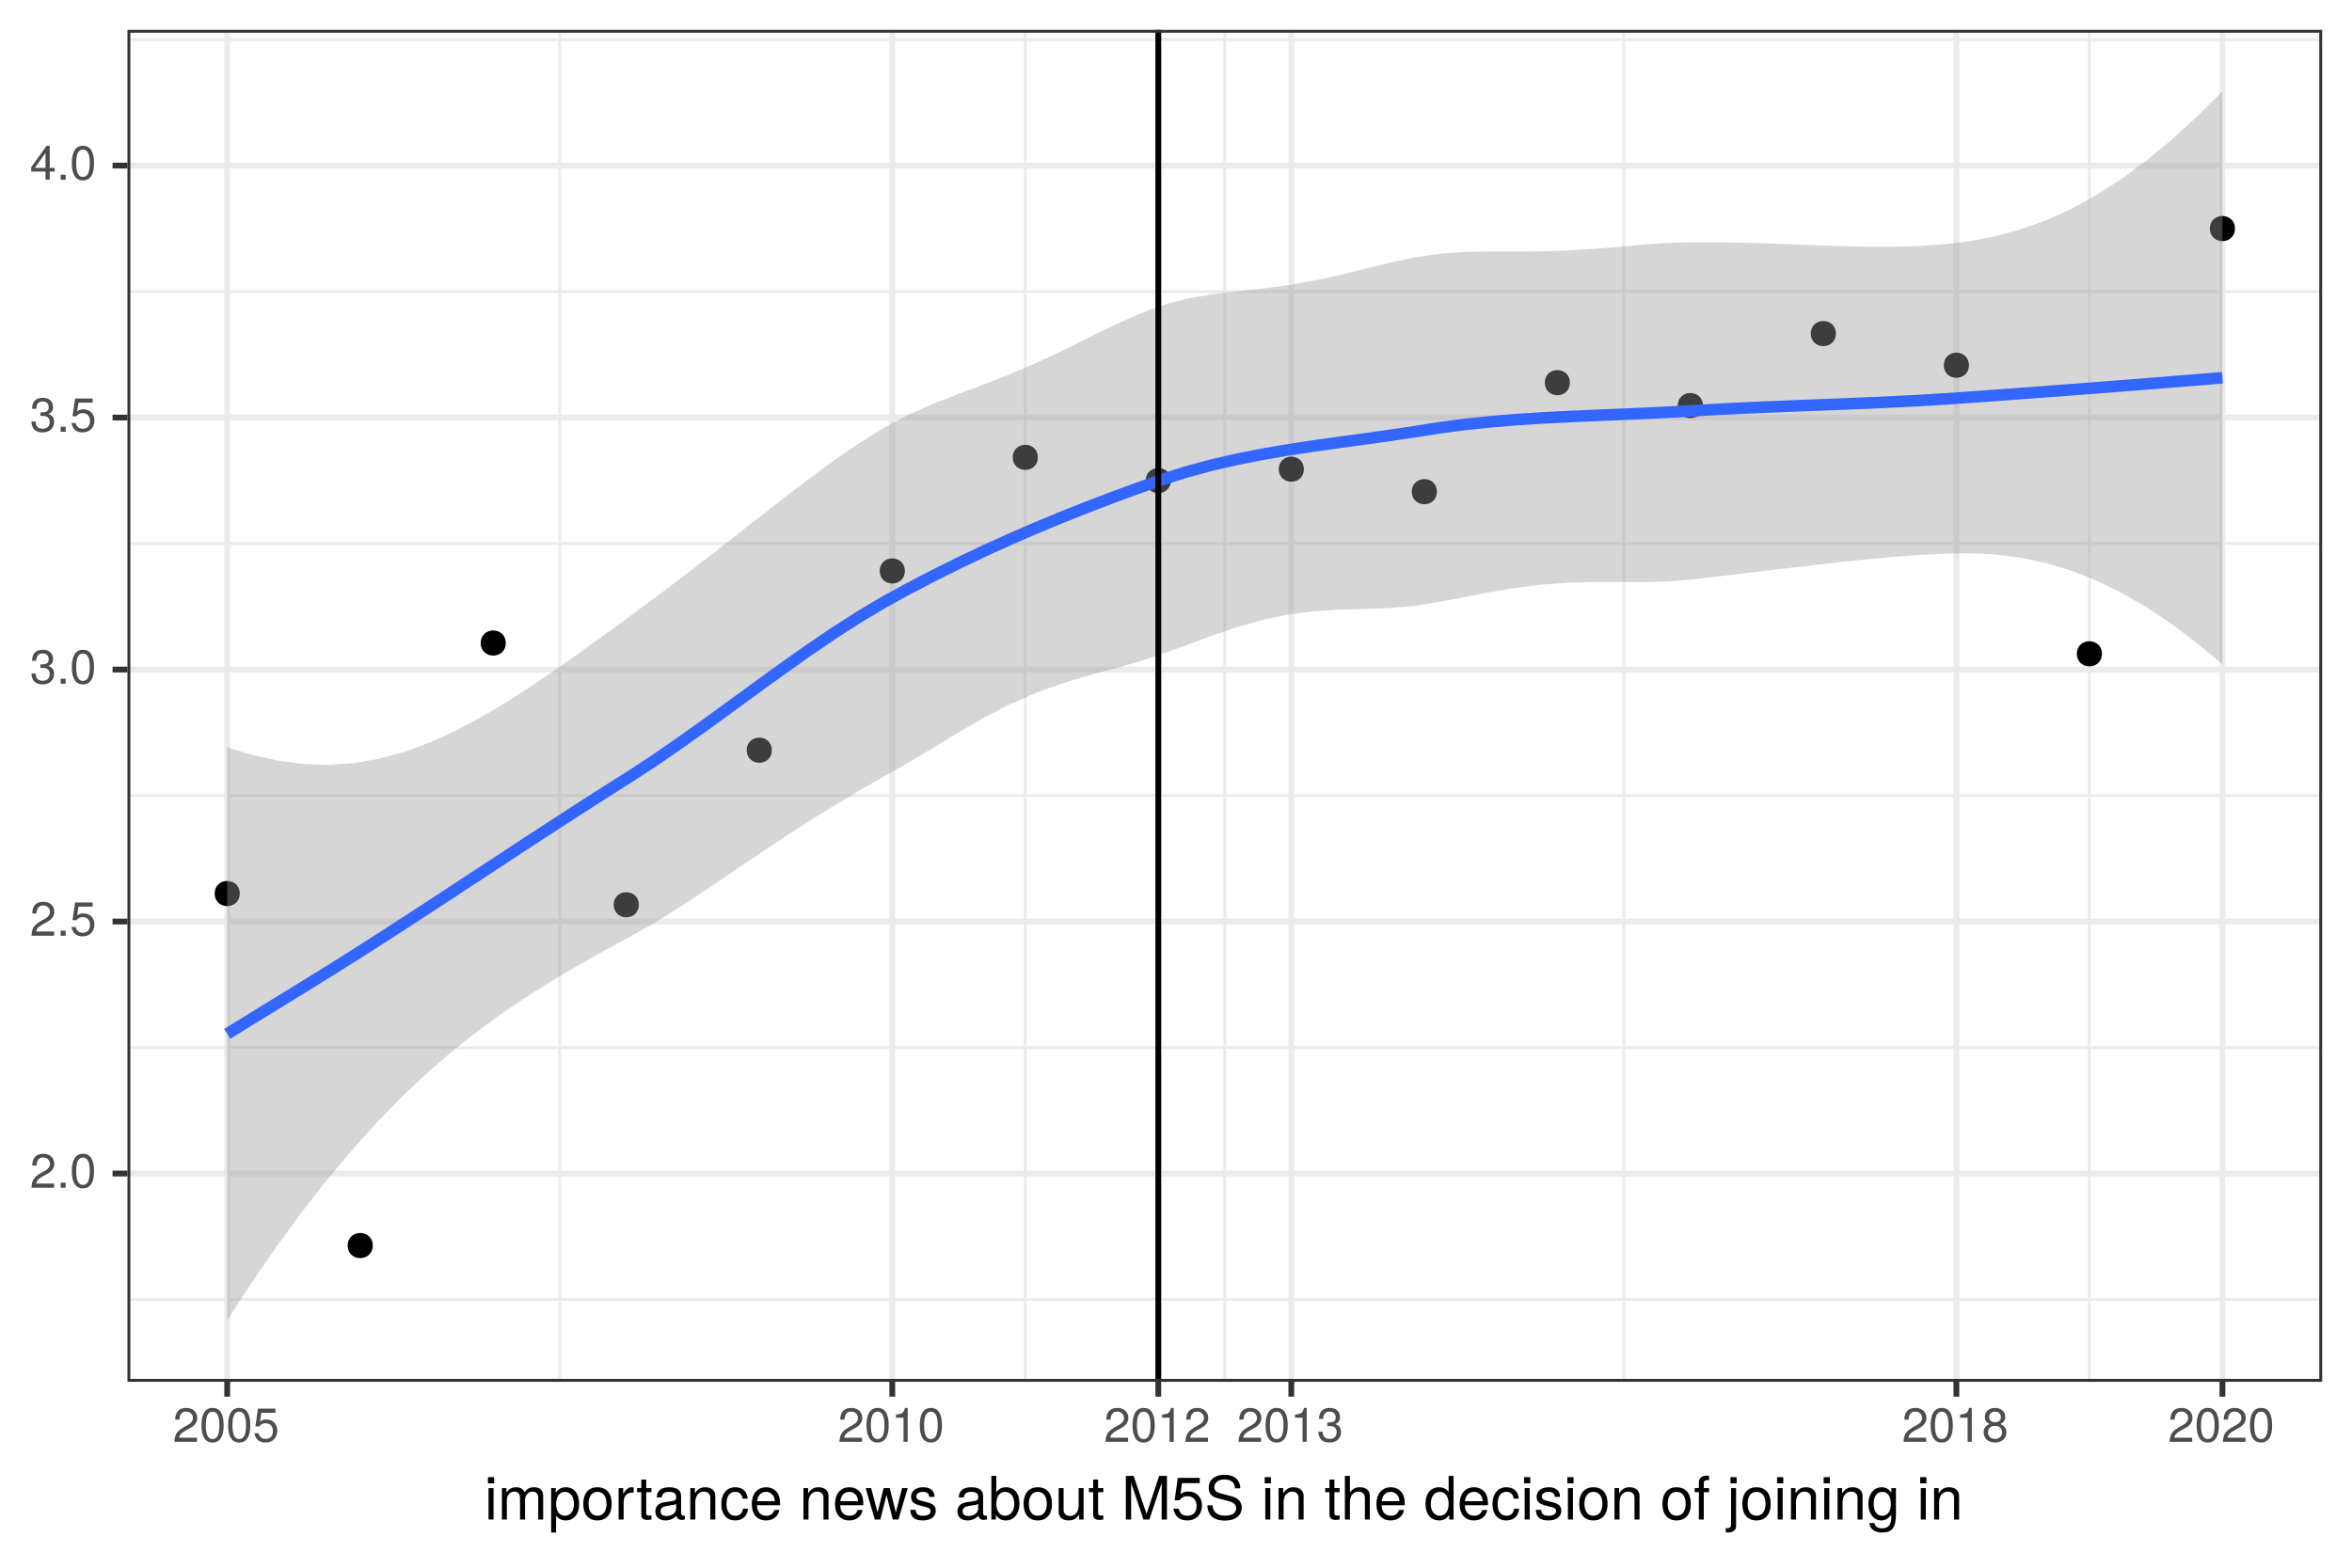<?xml version="1.0" encoding="UTF-8"?>
<svg xmlns="http://www.w3.org/2000/svg" xmlns:xlink="http://www.w3.org/1999/xlink" width="432pt" height="288pt" viewBox="0 0 432 288" version="1.1">
<defs>
<g>
<symbol overflow="visible" id="glyph0-0">
<path style="stroke:none;" d=""/>
</symbol>
<symbol overflow="visible" id="glyph0-1">
<path style="stroke:none;" d="M 4.5 -4.406 C 4.5 -5.469 3.672 -6.234 2.5 -6.234 C 1.219 -6.234 0.484 -5.594 0.438 -4.078 L 1.219 -4.078 C 1.281 -5.125 1.703 -5.562 2.469 -5.562 C 3.172 -5.562 3.703 -5.062 3.703 -4.391 C 3.703 -3.891 3.406 -3.469 2.859 -3.156 L 2.047 -2.703 C 0.75 -1.969 0.375 -1.375 0.297 0 L 4.453 0 L 4.453 -0.766 L 1.172 -0.766 C 1.25 -1.281 1.531 -1.594 2.297 -2.047 L 3.172 -2.531 C 4.047 -2.984 4.5 -3.641 4.5 -4.406 Z M 4.5 -4.406 "/>
</symbol>
<symbol overflow="visible" id="glyph0-2">
<path style="stroke:none;" d="M 1.688 0 L 1.688 -0.922 L 0.766 -0.922 L 0.766 0 Z M 1.688 0 "/>
</symbol>
<symbol overflow="visible" id="glyph0-3">
<path style="stroke:none;" d="M 4.453 -3 C 4.453 -5.156 3.781 -6.234 2.422 -6.234 C 1.078 -6.234 0.375 -5.141 0.375 -3.047 C 0.375 -0.953 1.078 0.125 2.422 0.125 C 3.734 0.125 4.453 -0.953 4.453 -3 Z M 3.672 -3.062 C 3.672 -1.297 3.266 -0.516 2.406 -0.516 C 1.578 -0.516 1.172 -1.344 1.172 -3.047 C 1.172 -4.75 1.578 -5.547 2.422 -5.547 C 3.25 -5.547 3.672 -4.734 3.672 -3.062 Z M 3.672 -3.062 "/>
</symbol>
<symbol overflow="visible" id="glyph0-4">
<path style="stroke:none;" d="M 4.516 -2.062 C 4.516 -3.297 3.688 -4.109 2.5 -4.109 C 2.062 -4.109 1.703 -4 1.344 -3.734 L 1.594 -5.344 L 4.188 -5.344 L 4.188 -6.109 L 0.969 -6.109 L 0.5 -2.844 L 1.219 -2.844 C 1.578 -3.266 1.875 -3.422 2.359 -3.422 C 3.188 -3.422 3.719 -2.891 3.719 -1.969 C 3.719 -1.062 3.203 -0.547 2.359 -0.547 C 1.688 -0.547 1.266 -0.891 1.078 -1.594 L 0.312 -1.594 C 0.562 -0.359 1.266 0.125 2.375 0.125 C 3.641 0.125 4.516 -0.75 4.516 -2.062 Z M 4.516 -2.062 "/>
</symbol>
<symbol overflow="visible" id="glyph0-5">
<path style="stroke:none;" d="M 4.453 -1.812 C 4.453 -2.562 4.141 -3.016 3.391 -3.266 C 3.969 -3.5 4.266 -3.891 4.266 -4.516 C 4.266 -5.594 3.547 -6.234 2.359 -6.234 C 1.109 -6.234 0.438 -5.547 0.406 -4.219 L 1.188 -4.219 C 1.203 -5.141 1.578 -5.562 2.375 -5.562 C 3.062 -5.562 3.469 -5.156 3.469 -4.5 C 3.469 -3.828 3.188 -3.547 1.938 -3.547 L 1.938 -2.906 L 2.359 -2.906 C 3.219 -2.906 3.656 -2.5 3.656 -1.797 C 3.656 -1.016 3.172 -0.547 2.359 -0.547 C 1.516 -0.547 1.109 -0.969 1.062 -1.875 L 0.281 -1.875 C 0.375 -0.5 1.062 0.125 2.344 0.125 C 3.625 0.125 4.453 -0.641 4.453 -1.812 Z M 4.453 -1.812 "/>
</symbol>
<symbol overflow="visible" id="glyph0-6">
<path style="stroke:none;" d="M 4.578 -1.5 L 4.578 -2.188 L 3.656 -2.188 L 3.656 -6.234 L 3.078 -6.234 L 0.25 -2.312 L 0.25 -1.5 L 2.875 -1.5 L 2.875 0 L 3.656 0 L 3.656 -1.5 Z M 2.875 -2.188 L 0.922 -2.188 L 2.875 -4.922 Z M 2.875 -2.188 "/>
</symbol>
<symbol overflow="visible" id="glyph0-7">
<path style="stroke:none;" d="M 3.047 0 L 3.047 -6.234 L 2.547 -6.234 C 2.266 -5.281 2.094 -5.141 0.891 -5 L 0.891 -4.438 L 2.281 -4.438 L 2.281 0 Z M 3.047 0 "/>
</symbol>
<symbol overflow="visible" id="glyph0-8">
<path style="stroke:none;" d="M 4.516 -1.766 C 4.516 -2.453 4.156 -2.938 3.438 -3.281 C 4.078 -3.672 4.297 -3.984 4.297 -4.578 C 4.297 -5.547 3.531 -6.234 2.422 -6.234 C 1.312 -6.234 0.547 -5.547 0.547 -4.578 C 0.547 -4 0.75 -3.672 1.391 -3.281 C 0.672 -2.938 0.328 -2.453 0.328 -1.766 C 0.328 -0.625 1.188 0.125 2.422 0.125 C 3.656 0.125 4.516 -0.625 4.516 -1.766 Z M 3.5 -4.562 C 3.5 -3.969 3.062 -3.594 2.422 -3.594 C 1.766 -3.594 1.344 -3.969 1.344 -4.562 C 1.344 -5.156 1.766 -5.547 2.422 -5.547 C 3.078 -5.547 3.5 -5.156 3.5 -4.562 Z M 3.719 -1.75 C 3.719 -1.016 3.188 -0.547 2.406 -0.547 C 1.641 -0.547 1.125 -1.016 1.125 -1.75 C 1.125 -2.484 1.641 -2.938 2.422 -2.938 C 3.188 -2.938 3.719 -2.484 3.719 -1.75 Z M 3.719 -1.75 "/>
</symbol>
<symbol overflow="visible" id="glyph1-0">
<path style="stroke:none;" d=""/>
</symbol>
<symbol overflow="visible" id="glyph1-1">
<path style="stroke:none;" d="M 1.688 0 L 1.688 -5.766 L 0.766 -5.766 L 0.766 0 Z M 1.797 -6.641 L 1.797 -7.781 L 0.656 -7.781 L 0.656 -6.641 Z M 1.797 -6.641 "/>
</symbol>
<symbol overflow="visible" id="glyph1-2">
<path style="stroke:none;" d="M 8.359 0 L 8.359 -4.328 C 8.359 -5.359 7.781 -5.922 6.703 -5.922 C 5.938 -5.922 5.484 -5.703 4.938 -5.047 C 4.594 -5.672 4.141 -5.922 3.391 -5.922 C 2.625 -5.922 2.109 -5.641 1.609 -4.953 L 1.609 -5.766 L 0.781 -5.766 L 0.781 0 L 1.688 0 L 1.688 -3.625 C 1.688 -4.453 2.297 -5.125 3.047 -5.125 C 3.734 -5.125 4.109 -4.703 4.109 -3.969 L 4.109 0 L 5.031 0 L 5.031 -3.625 C 5.031 -4.453 5.641 -5.125 6.391 -5.125 C 7.062 -5.125 7.453 -4.703 7.453 -3.969 L 7.453 0 Z M 8.359 0 "/>
</symbol>
<symbol overflow="visible" id="glyph1-3">
<path style="stroke:none;" d="M 5.75 -2.828 C 5.75 -4.766 4.812 -5.922 3.281 -5.922 C 2.5 -5.922 1.875 -5.578 1.438 -4.891 L 1.438 -5.766 L 0.609 -5.766 L 0.609 2.391 L 1.516 2.391 L 1.516 -0.688 C 2 -0.094 2.547 0.172 3.281 0.172 C 4.781 0.172 5.75 -0.984 5.75 -2.828 Z M 4.797 -2.844 C 4.797 -1.547 4.125 -0.688 3.125 -0.688 C 2.156 -0.688 1.516 -1.484 1.516 -2.844 C 1.516 -4.188 2.156 -5.078 3.125 -5.078 C 4.141 -5.078 4.797 -4.219 4.797 -2.844 Z M 4.797 -2.844 "/>
</symbol>
<symbol overflow="visible" id="glyph1-4">
<path style="stroke:none;" d="M 5.609 -2.844 C 5.609 -4.828 4.656 -5.922 2.984 -5.922 C 1.375 -5.922 0.391 -4.812 0.391 -2.875 C 0.391 -0.953 1.359 0.172 3 0.172 C 4.625 0.172 5.609 -0.953 5.609 -2.844 Z M 4.656 -2.844 C 4.656 -1.5 4.016 -0.688 3 -0.688 C 1.984 -0.688 1.359 -1.484 1.359 -2.875 C 1.359 -4.266 1.984 -5.078 3 -5.078 C 4.031 -5.078 4.656 -4.281 4.656 -2.844 Z M 4.656 -2.844 "/>
</symbol>
<symbol overflow="visible" id="glyph1-5">
<path style="stroke:none;" d="M 3.531 -4.969 L 3.531 -5.891 C 3.375 -5.922 3.297 -5.922 3.172 -5.922 C 2.578 -5.922 2.141 -5.578 1.609 -4.719 L 1.609 -5.766 L 0.766 -5.766 L 0.766 0 L 1.688 0 L 1.688 -2.984 C 1.688 -4.297 2.109 -4.938 3.531 -4.969 Z M 3.531 -4.969 "/>
</symbol>
<symbol overflow="visible" id="glyph1-6">
<path style="stroke:none;" d="M 2.797 0 L 2.797 -0.766 C 2.672 -0.734 2.531 -0.719 2.359 -0.719 C 1.953 -0.719 1.844 -0.844 1.844 -1.25 L 1.844 -5.016 L 2.797 -5.016 L 2.797 -5.766 L 1.844 -5.766 L 1.844 -7.344 L 0.938 -7.344 L 0.938 -5.766 L 0.156 -5.766 L 0.156 -5.016 L 0.938 -5.016 L 0.938 -0.844 C 0.938 -0.25 1.328 0.078 2.047 0.078 C 2.266 0.078 2.484 0.062 2.797 0 Z M 2.797 0 "/>
</symbol>
<symbol overflow="visible" id="glyph1-7">
<path style="stroke:none;" d="M 5.891 -0.016 L 5.891 -0.719 C 5.781 -0.688 5.734 -0.688 5.688 -0.688 C 5.375 -0.688 5.188 -0.859 5.188 -1.141 L 5.188 -4.359 C 5.188 -5.375 4.438 -5.922 3.031 -5.922 C 1.625 -5.922 0.766 -5.391 0.719 -4.062 L 1.641 -4.062 C 1.719 -4.766 2.141 -5.078 2.984 -5.078 C 3.812 -5.078 4.281 -4.781 4.281 -4.219 L 4.281 -3.984 C 4.281 -3.594 4.047 -3.438 3.328 -3.344 C 2.031 -3.172 1.828 -3.141 1.469 -2.984 C 0.797 -2.719 0.469 -2.203 0.469 -1.5 C 0.469 -0.453 1.188 0.172 2.359 0.172 C 3.094 0.172 3.812 -0.141 4.312 -0.688 C 4.406 -0.234 4.812 0.078 5.266 0.078 C 5.438 0.078 5.594 0.062 5.891 -0.016 Z M 4.281 -1.984 C 4.281 -1.172 3.438 -0.641 2.547 -0.641 C 1.844 -0.641 1.422 -0.891 1.422 -1.516 C 1.422 -2.125 1.828 -2.391 2.812 -2.531 C 3.766 -2.656 3.969 -2.703 4.281 -2.844 Z M 4.281 -1.984 "/>
</symbol>
<symbol overflow="visible" id="glyph1-8">
<path style="stroke:none;" d="M 5.359 0 L 5.359 -4.359 C 5.359 -5.312 4.641 -5.922 3.531 -5.922 C 2.672 -5.922 2.125 -5.594 1.609 -4.797 L 1.609 -5.766 L 0.766 -5.766 L 0.766 0 L 1.688 0 L 1.688 -3.172 C 1.688 -4.359 2.328 -5.125 3.25 -5.125 C 3.984 -5.125 4.438 -4.688 4.438 -4 L 4.438 0 Z M 5.359 0 "/>
</symbol>
<symbol overflow="visible" id="glyph1-9">
<path style="stroke:none;" d="M 5.25 -1.984 L 4.328 -1.984 C 4.172 -1.062 3.703 -0.688 2.922 -0.688 C 1.906 -0.688 1.297 -1.469 1.297 -2.828 C 1.297 -4.266 1.891 -5.078 2.891 -5.078 C 3.656 -5.078 4.141 -4.625 4.25 -3.828 L 5.188 -3.828 C 5.078 -5.234 4.188 -5.922 2.906 -5.922 C 1.359 -5.922 0.344 -4.734 0.344 -2.828 C 0.344 -0.969 1.328 0.172 2.891 0.172 C 4.266 0.172 5.141 -0.656 5.25 -1.984 Z M 5.25 -1.984 "/>
</symbol>
<symbol overflow="visible" id="glyph1-10">
<path style="stroke:none;" d="M 5.641 -2.625 C 5.641 -3.453 5.578 -3.984 5.406 -4.406 C 5.031 -5.359 4.156 -5.922 3.078 -5.922 C 1.469 -5.922 0.438 -4.734 0.438 -2.844 C 0.438 -0.953 1.438 0.172 3.062 0.172 C 4.375 0.172 5.297 -0.578 5.516 -1.75 L 4.594 -1.75 C 4.344 -0.984 3.828 -0.688 3.094 -0.688 C 2.141 -0.688 1.422 -1.297 1.391 -2.625 Z M 4.656 -3.438 C 4.656 -3.438 4.656 -3.391 4.656 -3.359 L 1.422 -3.359 C 1.5 -4.391 2.141 -5.078 3.062 -5.078 C 3.969 -5.078 4.656 -4.328 4.656 -3.438 Z M 4.656 -3.438 "/>
</symbol>
<symbol overflow="visible" id="glyph1-11">
<path style="stroke:none;" d=""/>
</symbol>
<symbol overflow="visible" id="glyph1-12">
<path style="stroke:none;" d="M 7.781 -5.766 L 6.75 -5.766 L 5.609 -1.281 L 4.484 -5.766 L 3.359 -5.766 L 2.25 -1.281 L 1.078 -5.766 L 0.062 -5.766 L 1.734 0 L 2.766 0 L 3.891 -4.516 L 5.047 0 L 6.094 0 Z M 7.781 -5.766 "/>
</symbol>
<symbol overflow="visible" id="glyph1-13">
<path style="stroke:none;" d="M 5.047 -1.609 C 5.047 -2.469 4.562 -2.906 3.422 -3.172 L 2.547 -3.391 C 1.797 -3.562 1.469 -3.812 1.469 -4.219 C 1.469 -4.734 1.953 -5.078 2.688 -5.078 C 3.438 -5.078 3.828 -4.766 3.844 -4.156 L 4.812 -4.156 C 4.812 -5.297 4.062 -5.922 2.734 -5.922 C 1.391 -5.922 0.516 -5.234 0.516 -4.172 C 0.516 -3.266 0.984 -2.844 2.344 -2.516 L 3.203 -2.297 C 3.844 -2.141 4.094 -1.953 4.094 -1.547 C 4.094 -1 3.547 -0.688 2.75 -0.688 C 1.922 -0.688 1.469 -0.875 1.344 -1.766 L 0.375 -1.766 C 0.422 -0.422 1.172 0.172 2.672 0.172 C 4.125 0.172 5.047 -0.5 5.047 -1.609 Z M 5.047 -1.609 "/>
</symbol>
<symbol overflow="visible" id="glyph1-14">
<path style="stroke:none;" d="M 5.75 -2.953 C 5.75 -4.812 4.812 -5.922 3.281 -5.922 C 2.5 -5.922 1.938 -5.625 1.5 -4.984 L 1.5 -8.016 L 0.594 -8.016 L 0.594 0 L 1.422 0 L 1.422 -0.828 C 1.859 -0.156 2.438 0.172 3.25 0.172 C 4.766 0.172 5.75 -1.078 5.75 -2.953 Z M 4.797 -2.891 C 4.797 -1.578 4.109 -0.688 3.109 -0.688 C 2.141 -0.688 1.5 -1.578 1.5 -2.875 C 1.5 -4.234 2.141 -5.109 3.109 -5.078 C 4.141 -5.078 4.797 -4.188 4.797 -2.891 Z M 4.797 -2.891 "/>
</symbol>
<symbol overflow="visible" id="glyph1-15">
<path style="stroke:none;" d="M 5.297 0 L 5.297 -5.766 L 4.391 -5.766 L 4.391 -2.578 C 4.391 -1.406 3.766 -0.641 2.812 -0.641 C 2.094 -0.641 1.625 -1.078 1.625 -1.766 L 1.625 -5.766 L 0.719 -5.766 L 0.719 -1.406 C 0.719 -0.453 1.438 0.172 2.547 0.172 C 3.406 0.172 3.938 -0.125 4.484 -0.891 L 4.484 0 Z M 5.297 0 "/>
</symbol>
<symbol overflow="visible" id="glyph1-16">
<path style="stroke:none;" d="M 8.375 0 L 8.375 -8.016 L 6.953 -8.016 L 4.625 -1.031 L 2.25 -8.016 L 0.828 -8.016 L 0.828 0 L 1.797 0 L 1.797 -6.719 L 4.062 0 L 5.141 0 L 7.406 -6.719 L 7.406 0 Z M 8.375 0 "/>
</symbol>
<symbol overflow="visible" id="glyph1-17">
<path style="stroke:none;" d="M 5.641 -2.578 C 5.641 -4.125 4.625 -5.141 3.125 -5.141 C 2.578 -5.141 2.141 -5 1.688 -4.656 L 1.984 -6.672 L 5.234 -6.672 L 5.234 -7.641 L 1.203 -7.641 L 0.625 -3.547 L 1.516 -3.547 C 1.969 -4.094 2.344 -4.281 2.953 -4.281 C 4 -4.281 4.656 -3.609 4.656 -2.453 C 4.656 -1.328 4 -0.688 2.953 -0.688 C 2.094 -0.688 1.578 -1.125 1.359 -2 L 0.391 -2 C 0.703 -0.453 1.578 0.172 2.969 0.172 C 4.547 0.172 5.641 -0.938 5.641 -2.578 Z M 5.641 -2.578 "/>
</symbol>
<symbol overflow="visible" id="glyph1-18">
<path style="stroke:none;" d="M 6.828 -2.203 C 6.828 -3.188 6.219 -3.922 5.125 -4.219 L 3.109 -4.75 C 2.141 -5 1.797 -5.328 1.797 -5.938 C 1.797 -6.75 2.516 -7.359 3.594 -7.359 C 4.859 -7.359 5.594 -6.781 5.594 -5.734 L 6.562 -5.734 C 6.562 -7.297 5.469 -8.219 3.625 -8.219 C 1.859 -8.219 0.766 -7.25 0.766 -5.797 C 0.766 -4.812 1.281 -4.203 2.344 -3.922 L 4.328 -3.406 C 5.344 -3.141 5.812 -2.734 5.812 -2.094 C 5.812 -1.219 5.141 -0.703 3.766 -0.703 C 2.25 -0.703 1.5 -1.469 1.5 -2.609 L 0.531 -2.609 C 0.531 -0.719 1.797 0.203 3.703 0.203 C 5.734 0.203 6.828 -0.766 6.828 -2.203 Z M 6.828 -2.203 "/>
</symbol>
<symbol overflow="visible" id="glyph1-19">
<path style="stroke:none;" d="M 5.344 0 L 5.344 -4.359 C 5.344 -5.328 4.656 -5.922 3.531 -5.922 C 2.719 -5.922 2.219 -5.672 1.688 -4.969 L 1.688 -8.016 L 0.766 -8.016 L 0.766 0 L 1.688 0 L 1.688 -3.172 C 1.688 -4.359 2.297 -5.125 3.25 -5.125 C 3.891 -5.125 4.438 -4.75 4.438 -4 L 4.438 0 Z M 5.344 0 "/>
</symbol>
<symbol overflow="visible" id="glyph1-20">
<path style="stroke:none;" d="M 5.438 0 L 5.438 -8.016 L 4.531 -8.016 L 4.531 -5.031 C 4.141 -5.625 3.531 -5.922 2.766 -5.922 C 1.266 -5.922 0.281 -4.781 0.281 -2.938 C 0.281 -0.984 1.25 0.172 2.797 0.172 C 3.594 0.172 4.141 -0.125 4.625 -0.844 L 4.625 0 Z M 4.531 -2.859 C 4.531 -1.531 3.891 -0.688 2.922 -0.688 C 1.906 -0.688 1.25 -1.547 1.25 -2.875 C 1.25 -4.219 1.906 -5.078 2.922 -5.078 C 3.906 -5.078 4.531 -4.188 4.531 -2.859 Z M 4.531 -2.859 "/>
</symbol>
<symbol overflow="visible" id="glyph1-21">
<path style="stroke:none;" d="M 2.844 -5.016 L 2.844 -5.766 L 1.875 -5.766 L 1.875 -6.672 C 1.875 -7.047 2.094 -7.25 2.516 -7.25 C 2.594 -7.25 2.625 -7.25 2.844 -7.234 L 2.844 -8 C 2.625 -8.047 2.516 -8.047 2.328 -8.047 C 1.469 -8.047 0.969 -7.562 0.969 -6.75 L 0.969 -5.766 L 0.203 -5.766 L 0.203 -5.016 L 0.969 -5.016 L 0.969 0 L 1.875 0 L 1.875 -5.016 Z M 2.844 -5.016 "/>
</symbol>
<symbol overflow="visible" id="glyph1-22">
<path style="stroke:none;" d="M 1.688 1.203 L 1.688 -5.766 L 0.766 -5.766 L 0.766 0.844 C 0.766 1.391 0.578 1.625 0.016 1.594 L -0.203 1.578 L -0.203 2.359 C -0.094 2.391 -0.031 2.391 0.109 2.391 C 1.141 2.391 1.688 1.984 1.688 1.203 Z M 1.797 -6.641 L 1.797 -7.781 L 0.656 -7.781 L 0.656 -6.641 Z M 1.797 -6.641 "/>
</symbol>
<symbol overflow="visible" id="glyph1-23">
<path style="stroke:none;" d="M 5.375 -0.953 L 5.375 -5.766 L 4.531 -5.766 L 4.531 -4.922 C 4.062 -5.609 3.516 -5.922 2.766 -5.922 C 1.312 -5.922 0.312 -4.703 0.312 -2.828 C 0.312 -1.016 1.344 0.172 2.688 0.172 C 3.422 0.172 3.922 -0.141 4.531 -0.875 L 4.531 -0.484 C 4.531 1.047 3.906 1.625 2.844 1.625 C 2.109 1.625 1.547 1.359 1.438 0.656 L 0.5 0.656 C 0.609 1.75 1.453 2.391 2.812 2.391 C 4.609 2.391 5.375 1.594 5.375 -0.953 Z M 4.438 -2.844 C 4.438 -1.469 3.844 -0.688 2.875 -0.688 C 1.875 -0.688 1.281 -1.484 1.281 -2.875 C 1.281 -4.266 1.891 -5.078 2.875 -5.078 C 3.859 -5.078 4.438 -4.25 4.438 -2.844 Z M 4.438 -2.844 "/>
</symbol>
</g>
<clipPath id="clip1">
  <path d="M 23.41 5.48 L 426.52 5.48 L 426.52 253.852 L 23.41 253.852 Z M 23.41 5.48 "/>
</clipPath>
<clipPath id="clip2">
  <path d="M 23.41 238 L 426.52 238 L 426.52 240 L 23.41 240 Z M 23.41 238 "/>
</clipPath>
<clipPath id="clip3">
  <path d="M 23.41 192 L 426.52 192 L 426.52 193 L 23.41 193 Z M 23.41 192 "/>
</clipPath>
<clipPath id="clip4">
  <path d="M 23.41 145 L 426.52 145 L 426.52 147 L 23.41 147 Z M 23.41 145 "/>
</clipPath>
<clipPath id="clip5">
  <path d="M 23.41 99 L 426.52 99 L 426.52 101 L 23.41 101 Z M 23.41 99 "/>
</clipPath>
<clipPath id="clip6">
  <path d="M 23.41 53 L 426.52 53 L 426.52 54 L 23.41 54 Z M 23.41 53 "/>
</clipPath>
<clipPath id="clip7">
  <path d="M 23.41 7 L 426.52 7 L 426.52 8 L 23.41 8 Z M 23.41 7 "/>
</clipPath>
<clipPath id="clip8">
  <path d="M 102 5.48 L 104 5.48 L 104 253.852 L 102 253.852 Z M 102 5.48 "/>
</clipPath>
<clipPath id="clip9">
  <path d="M 188 5.48 L 189 5.48 L 189 253.852 L 188 253.852 Z M 188 5.48 "/>
</clipPath>
<clipPath id="clip10">
  <path d="M 224 5.48 L 226 5.48 L 226 253.852 L 224 253.852 Z M 224 5.48 "/>
</clipPath>
<clipPath id="clip11">
  <path d="M 297 5.48 L 299 5.48 L 299 253.852 L 297 253.852 Z M 297 5.48 "/>
</clipPath>
<clipPath id="clip12">
  <path d="M 383 5.48 L 385 5.48 L 385 253.852 L 383 253.852 Z M 383 5.48 "/>
</clipPath>
<clipPath id="clip13">
  <path d="M 23.41 215 L 426.52 215 L 426.52 217 L 23.41 217 Z M 23.41 215 "/>
</clipPath>
<clipPath id="clip14">
  <path d="M 23.41 168 L 426.52 168 L 426.52 170 L 23.41 170 Z M 23.41 168 "/>
</clipPath>
<clipPath id="clip15">
  <path d="M 23.41 122 L 426.52 122 L 426.52 124 L 23.41 124 Z M 23.41 122 "/>
</clipPath>
<clipPath id="clip16">
  <path d="M 23.41 76 L 426.52 76 L 426.52 78 L 23.41 78 Z M 23.41 76 "/>
</clipPath>
<clipPath id="clip17">
  <path d="M 23.41 29 L 426.52 29 L 426.52 31 L 23.41 31 Z M 23.41 29 "/>
</clipPath>
<clipPath id="clip18">
  <path d="M 41 5.48 L 43 5.48 L 43 253.852 L 41 253.852 Z M 41 5.48 "/>
</clipPath>
<clipPath id="clip19">
  <path d="M 163 5.48 L 165 5.48 L 165 253.852 L 163 253.852 Z M 163 5.48 "/>
</clipPath>
<clipPath id="clip20">
  <path d="M 212 5.48 L 214 5.48 L 214 253.852 L 212 253.852 Z M 212 5.48 "/>
</clipPath>
<clipPath id="clip21">
  <path d="M 236 5.48 L 238 5.48 L 238 253.852 L 236 253.852 Z M 236 5.48 "/>
</clipPath>
<clipPath id="clip22">
  <path d="M 358 5.48 L 360 5.48 L 360 253.852 L 358 253.852 Z M 358 5.48 "/>
</clipPath>
<clipPath id="clip23">
  <path d="M 407 5.48 L 409 5.48 L 409 253.852 L 407 253.852 Z M 407 5.48 "/>
</clipPath>
<clipPath id="clip24">
  <path d="M 212 5.48 L 214 5.48 L 214 253.852 L 212 253.852 Z M 212 5.48 "/>
</clipPath>
<clipPath id="clip25">
  <path d="M 23.41 5.48 L 426.52 5.48 L 426.52 253.852 L 23.41 253.852 Z M 23.41 5.48 "/>
</clipPath>
</defs>
<g id="surface6">
<rect x="0" y="0" width="432" height="288" style="fill:rgb(100%,100%,100%);fill-opacity:1;stroke:none;"/>
<rect x="0" y="0" width="432" height="288" style="fill:rgb(100%,100%,100%);fill-opacity:1;stroke:none;"/>
<path style="fill:none;stroke-width:1.067;stroke-linecap:round;stroke-linejoin:round;stroke:rgb(100%,100%,100%);stroke-opacity:1;stroke-miterlimit:10;" d="M 0 288 L 432 288 L 432 0 L 0 0 Z M 0 288 "/>
<g clip-path="url(#clip1)" clip-rule="nonzero">
<path style=" stroke:none;fill-rule:nonzero;fill:rgb(100%,100%,100%);fill-opacity:1;" d="M 23.41 253.848 L 426.52 253.848 L 426.52 5.477 L 23.41 5.477 Z M 23.41 253.848 "/>
</g>
<g clip-path="url(#clip2)" clip-rule="nonzero">
<path style="fill:none;stroke-width:0.533;stroke-linecap:butt;stroke-linejoin:round;stroke:rgb(92.157%,92.157%,92.157%);stroke-opacity:1;stroke-miterlimit:10;" d="M 23.41 238.738 L 426.52 238.738 "/>
</g>
<g clip-path="url(#clip3)" clip-rule="nonzero">
<path style="fill:none;stroke-width:0.533;stroke-linecap:butt;stroke-linejoin:round;stroke:rgb(92.157%,92.157%,92.157%);stroke-opacity:1;stroke-miterlimit:10;" d="M 23.41 192.445 L 426.52 192.445 "/>
</g>
<g clip-path="url(#clip4)" clip-rule="nonzero">
<path style="fill:none;stroke-width:0.533;stroke-linecap:butt;stroke-linejoin:round;stroke:rgb(92.157%,92.157%,92.157%);stroke-opacity:1;stroke-miterlimit:10;" d="M 23.41 146.152 L 426.52 146.152 "/>
</g>
<g clip-path="url(#clip5)" clip-rule="nonzero">
<path style="fill:none;stroke-width:0.533;stroke-linecap:butt;stroke-linejoin:round;stroke:rgb(92.157%,92.157%,92.157%);stroke-opacity:1;stroke-miterlimit:10;" d="M 23.41 99.855 L 426.52 99.855 "/>
</g>
<g clip-path="url(#clip6)" clip-rule="nonzero">
<path style="fill:none;stroke-width:0.533;stroke-linecap:butt;stroke-linejoin:round;stroke:rgb(92.157%,92.157%,92.157%);stroke-opacity:1;stroke-miterlimit:10;" d="M 23.41 53.562 L 426.52 53.562 "/>
</g>
<g clip-path="url(#clip7)" clip-rule="nonzero">
<path style="fill:none;stroke-width:0.533;stroke-linecap:butt;stroke-linejoin:round;stroke:rgb(92.157%,92.157%,92.157%);stroke-opacity:1;stroke-miterlimit:10;" d="M 23.41 7.27 L 426.52 7.27 "/>
</g>
<g clip-path="url(#clip8)" clip-rule="nonzero">
<path style="fill:none;stroke-width:0.533;stroke-linecap:butt;stroke-linejoin:round;stroke:rgb(92.157%,92.157%,92.157%);stroke-opacity:1;stroke-miterlimit:10;" d="M 102.812 253.848 L 102.812 5.48 "/>
</g>
<g clip-path="url(#clip9)" clip-rule="nonzero">
<path style="fill:none;stroke-width:0.533;stroke-linecap:butt;stroke-linejoin:round;stroke:rgb(92.157%,92.157%,92.157%);stroke-opacity:1;stroke-miterlimit:10;" d="M 188.32 253.848 L 188.32 5.48 "/>
</g>
<g clip-path="url(#clip10)" clip-rule="nonzero">
<path style="fill:none;stroke-width:0.533;stroke-linecap:butt;stroke-linejoin:round;stroke:rgb(92.157%,92.157%,92.157%);stroke-opacity:1;stroke-miterlimit:10;" d="M 224.965 253.848 L 224.965 5.48 "/>
</g>
<g clip-path="url(#clip11)" clip-rule="nonzero">
<path style="fill:none;stroke-width:0.533;stroke-linecap:butt;stroke-linejoin:round;stroke:rgb(92.157%,92.157%,92.157%);stroke-opacity:1;stroke-miterlimit:10;" d="M 298.258 253.848 L 298.258 5.48 "/>
</g>
<g clip-path="url(#clip12)" clip-rule="nonzero">
<path style="fill:none;stroke-width:0.533;stroke-linecap:butt;stroke-linejoin:round;stroke:rgb(92.157%,92.157%,92.157%);stroke-opacity:1;stroke-miterlimit:10;" d="M 383.766 253.848 L 383.766 5.48 "/>
</g>
<g clip-path="url(#clip13)" clip-rule="nonzero">
<path style="fill:none;stroke-width:1.067;stroke-linecap:butt;stroke-linejoin:round;stroke:rgb(92.157%,92.157%,92.157%);stroke-opacity:1;stroke-miterlimit:10;" d="M 23.41 215.594 L 426.52 215.594 "/>
</g>
<g clip-path="url(#clip14)" clip-rule="nonzero">
<path style="fill:none;stroke-width:1.067;stroke-linecap:butt;stroke-linejoin:round;stroke:rgb(92.157%,92.157%,92.157%);stroke-opacity:1;stroke-miterlimit:10;" d="M 23.41 169.297 L 426.52 169.297 "/>
</g>
<g clip-path="url(#clip15)" clip-rule="nonzero">
<path style="fill:none;stroke-width:1.067;stroke-linecap:butt;stroke-linejoin:round;stroke:rgb(92.157%,92.157%,92.157%);stroke-opacity:1;stroke-miterlimit:10;" d="M 23.41 123.004 L 426.52 123.004 "/>
</g>
<g clip-path="url(#clip16)" clip-rule="nonzero">
<path style="fill:none;stroke-width:1.067;stroke-linecap:butt;stroke-linejoin:round;stroke:rgb(92.157%,92.157%,92.157%);stroke-opacity:1;stroke-miterlimit:10;" d="M 23.41 76.711 L 426.52 76.711 "/>
</g>
<g clip-path="url(#clip17)" clip-rule="nonzero">
<path style="fill:none;stroke-width:1.067;stroke-linecap:butt;stroke-linejoin:round;stroke:rgb(92.157%,92.157%,92.157%);stroke-opacity:1;stroke-miterlimit:10;" d="M 23.41 30.418 L 426.52 30.418 "/>
</g>
<g clip-path="url(#clip18)" clip-rule="nonzero">
<path style="fill:none;stroke-width:1.067;stroke-linecap:butt;stroke-linejoin:round;stroke:rgb(92.157%,92.157%,92.157%);stroke-opacity:1;stroke-miterlimit:10;" d="M 41.734 253.848 L 41.734 5.48 "/>
</g>
<g clip-path="url(#clip19)" clip-rule="nonzero">
<path style="fill:none;stroke-width:1.067;stroke-linecap:butt;stroke-linejoin:round;stroke:rgb(92.157%,92.157%,92.157%);stroke-opacity:1;stroke-miterlimit:10;" d="M 163.887 253.848 L 163.887 5.48 "/>
</g>
<g clip-path="url(#clip20)" clip-rule="nonzero">
<path style="fill:none;stroke-width:1.067;stroke-linecap:butt;stroke-linejoin:round;stroke:rgb(92.157%,92.157%,92.157%);stroke-opacity:1;stroke-miterlimit:10;" d="M 212.75 253.848 L 212.75 5.48 "/>
</g>
<g clip-path="url(#clip21)" clip-rule="nonzero">
<path style="fill:none;stroke-width:1.067;stroke-linecap:butt;stroke-linejoin:round;stroke:rgb(92.157%,92.157%,92.157%);stroke-opacity:1;stroke-miterlimit:10;" d="M 237.18 253.848 L 237.18 5.48 "/>
</g>
<g clip-path="url(#clip22)" clip-rule="nonzero">
<path style="fill:none;stroke-width:1.067;stroke-linecap:butt;stroke-linejoin:round;stroke:rgb(92.157%,92.157%,92.157%);stroke-opacity:1;stroke-miterlimit:10;" d="M 359.336 253.848 L 359.336 5.48 "/>
</g>
<g clip-path="url(#clip23)" clip-rule="nonzero">
<path style="fill:none;stroke-width:1.067;stroke-linecap:butt;stroke-linejoin:round;stroke:rgb(92.157%,92.157%,92.157%);stroke-opacity:1;stroke-miterlimit:10;" d="M 408.199 253.848 L 408.199 5.48 "/>
</g>
<path style="fill-rule:nonzero;fill:rgb(0%,0%,0%);fill-opacity:1;stroke-width:0.709;stroke-linecap:round;stroke-linejoin:round;stroke:rgb(0%,0%,0%);stroke-opacity:1;stroke-miterlimit:10;" d="M 43.688 164.152 C 43.688 166.762 39.781 166.762 39.781 164.152 C 39.781 161.547 43.688 161.547 43.688 164.152 "/>
<path style="fill-rule:nonzero;fill:rgb(0%,0%,0%);fill-opacity:1;stroke-width:0.709;stroke-linecap:round;stroke-linejoin:round;stroke:rgb(0%,0%,0%);stroke-opacity:1;stroke-miterlimit:10;" d="M 68.121 228.82 C 68.121 231.426 64.211 231.426 64.211 228.82 C 64.211 226.211 68.121 226.211 68.121 228.82 "/>
<path style="fill-rule:nonzero;fill:rgb(0%,0%,0%);fill-opacity:1;stroke-width:0.709;stroke-linecap:round;stroke-linejoin:round;stroke:rgb(0%,0%,0%);stroke-opacity:1;stroke-miterlimit:10;" d="M 92.551 118.133 C 92.551 120.738 88.641 120.738 88.641 118.133 C 88.641 115.523 92.551 115.523 92.551 118.133 "/>
<path style="fill-rule:nonzero;fill:rgb(0%,0%,0%);fill-opacity:1;stroke-width:0.709;stroke-linecap:round;stroke-linejoin:round;stroke:rgb(0%,0%,0%);stroke-opacity:1;stroke-miterlimit:10;" d="M 116.98 166.211 C 116.98 168.816 113.07 168.816 113.07 166.211 C 113.07 163.605 116.98 163.605 116.98 166.211 "/>
<path style="fill-rule:nonzero;fill:rgb(0%,0%,0%);fill-opacity:1;stroke-width:0.709;stroke-linecap:round;stroke-linejoin:round;stroke:rgb(0%,0%,0%);stroke-opacity:1;stroke-miterlimit:10;" d="M 141.414 137.816 C 141.414 140.426 137.504 140.426 137.504 137.816 C 137.504 135.211 141.414 135.211 141.414 137.816 "/>
<path style="fill-rule:nonzero;fill:rgb(0%,0%,0%);fill-opacity:1;stroke-width:0.709;stroke-linecap:round;stroke-linejoin:round;stroke:rgb(0%,0%,0%);stroke-opacity:1;stroke-miterlimit:10;" d="M 165.844 104.891 C 165.844 107.496 161.934 107.496 161.934 104.891 C 161.934 102.281 165.844 102.281 165.844 104.891 "/>
<path style="fill-rule:nonzero;fill:rgb(0%,0%,0%);fill-opacity:1;stroke-width:0.709;stroke-linecap:round;stroke-linejoin:round;stroke:rgb(0%,0%,0%);stroke-opacity:1;stroke-miterlimit:10;" d="M 190.273 84.02 C 190.273 86.625 186.363 86.625 186.363 84.02 C 186.363 81.414 190.273 81.414 190.273 84.02 "/>
<path style="fill-rule:nonzero;fill:rgb(0%,0%,0%);fill-opacity:1;stroke-width:0.709;stroke-linecap:round;stroke-linejoin:round;stroke:rgb(0%,0%,0%);stroke-opacity:1;stroke-miterlimit:10;" d="M 214.707 88.285 C 214.707 90.891 210.797 90.891 210.797 88.285 C 210.797 85.676 214.707 85.676 214.707 88.285 "/>
<path style="fill-rule:nonzero;fill:rgb(0%,0%,0%);fill-opacity:1;stroke-width:0.709;stroke-linecap:round;stroke-linejoin:round;stroke:rgb(0%,0%,0%);stroke-opacity:1;stroke-miterlimit:10;" d="M 239.137 86.191 C 239.137 88.797 235.227 88.797 235.227 86.191 C 235.227 83.586 239.137 83.586 239.137 86.191 "/>
<path style="fill-rule:nonzero;fill:rgb(0%,0%,0%);fill-opacity:1;stroke-width:0.709;stroke-linecap:round;stroke-linejoin:round;stroke:rgb(0%,0%,0%);stroke-opacity:1;stroke-miterlimit:10;" d="M 263.566 90.324 C 263.566 92.934 259.656 92.934 259.656 90.324 C 259.656 87.719 263.566 87.719 263.566 90.324 "/>
<path style="fill-rule:nonzero;fill:rgb(0%,0%,0%);fill-opacity:1;stroke-width:0.709;stroke-linecap:round;stroke-linejoin:round;stroke:rgb(0%,0%,0%);stroke-opacity:1;stroke-miterlimit:10;" d="M 287.996 70.301 C 287.996 72.906 284.09 72.906 284.09 70.301 C 284.09 67.695 287.996 67.695 287.996 70.301 "/>
<path style="fill-rule:nonzero;fill:rgb(0%,0%,0%);fill-opacity:1;stroke-width:0.709;stroke-linecap:round;stroke-linejoin:round;stroke:rgb(0%,0%,0%);stroke-opacity:1;stroke-miterlimit:10;" d="M 312.43 74.504 C 312.43 77.113 308.52 77.113 308.52 74.504 C 308.52 71.898 312.43 71.898 312.43 74.504 "/>
<path style="fill-rule:nonzero;fill:rgb(0%,0%,0%);fill-opacity:1;stroke-width:0.709;stroke-linecap:round;stroke-linejoin:round;stroke:rgb(0%,0%,0%);stroke-opacity:1;stroke-miterlimit:10;" d="M 336.859 61.277 C 336.859 63.887 332.949 63.887 332.949 61.277 C 332.949 58.672 336.859 58.672 336.859 61.277 "/>
<path style="fill-rule:nonzero;fill:rgb(0%,0%,0%);fill-opacity:1;stroke-width:0.709;stroke-linecap:round;stroke-linejoin:round;stroke:rgb(0%,0%,0%);stroke-opacity:1;stroke-miterlimit:10;" d="M 361.289 67.102 C 361.289 69.707 357.379 69.707 357.379 67.102 C 357.379 64.496 361.289 64.496 361.289 67.102 "/>
<path style="fill-rule:nonzero;fill:rgb(0%,0%,0%);fill-opacity:1;stroke-width:0.709;stroke-linecap:round;stroke-linejoin:round;stroke:rgb(0%,0%,0%);stroke-opacity:1;stroke-miterlimit:10;" d="M 385.723 120.109 C 385.723 122.719 381.812 122.719 381.812 120.109 C 381.812 117.504 385.723 117.504 385.723 120.109 "/>
<path style="fill-rule:nonzero;fill:rgb(0%,0%,0%);fill-opacity:1;stroke-width:0.709;stroke-linecap:round;stroke-linejoin:round;stroke:rgb(0%,0%,0%);stroke-opacity:1;stroke-miterlimit:10;" d="M 410.152 41.988 C 410.152 44.598 406.242 44.598 406.242 41.988 C 406.242 39.383 410.152 39.383 410.152 41.988 "/>
<path style=" stroke:none;fill-rule:nonzero;fill:rgb(60%,60%,60%);fill-opacity:0.4;" d="M 41.734 137.309 L 46.371 138.695 L 51.012 139.723 L 55.652 140.344 L 60.289 140.516 L 64.93 140.207 L 69.566 139.406 L 74.207 138.141 L 78.844 136.441 L 83.484 134.348 L 88.121 131.898 L 92.762 129.16 L 97.398 126.18 L 102.039 123.023 L 106.676 119.746 L 111.316 116.402 L 115.953 113.035 L 120.594 109.594 L 125.23 106.078 L 129.871 102.504 L 134.508 98.891 L 139.148 95.254 L 143.789 91.637 L 148.426 88.086 L 153.066 84.668 L 157.703 81.473 L 162.344 78.59 L 166.98 76.129 L 171.621 74.082 L 176.258 72.281 L 180.898 70.555 L 185.535 68.742 L 190.176 66.758 L 194.812 64.582 L 199.453 62.289 L 204.09 60 L 208.73 57.879 L 213.367 56.098 L 218.008 54.855 L 222.645 54.062 L 227.285 53.508 L 231.926 53.004 L 236.562 52.387 L 241.203 51.578 L 245.84 50.574 L 250.48 49.445 L 255.117 48.309 L 259.758 47.309 L 264.395 46.602 L 269.035 46.277 L 273.672 46.195 L 278.312 46.207 L 282.949 46.18 L 287.59 46.039 L 292.227 45.758 L 296.867 45.375 L 301.504 44.965 L 306.145 44.637 L 310.781 44.488 L 315.422 44.496 L 320.062 44.582 L 324.699 44.723 L 329.34 44.895 L 333.977 45.074 L 338.617 45.227 L 343.254 45.328 L 347.895 45.336 L 352.531 45.203 L 357.172 44.879 L 361.809 44.297 L 366.449 43.406 L 371.086 42.148 L 375.727 40.488 L 380.363 38.395 L 385.004 35.855 L 389.641 32.875 L 394.281 29.457 L 398.918 25.621 L 403.559 21.387 L 408.199 16.77 L 408.199 122.027 L 403.559 118.164 L 398.918 114.676 L 394.281 111.578 L 389.641 108.895 L 385.004 106.633 L 380.363 104.809 L 375.727 103.414 L 371.086 102.445 L 366.449 101.867 L 361.809 101.645 L 357.172 101.707 L 352.531 101.941 L 347.895 102.293 L 343.254 102.727 L 338.617 103.207 L 333.977 103.727 L 329.34 104.262 L 324.699 104.809 L 320.062 105.359 L 315.422 105.91 L 310.781 106.453 L 306.145 106.84 L 301.504 106.953 L 296.867 106.934 L 292.227 106.934 L 287.59 107.07 L 282.949 107.422 L 278.312 108.008 L 273.672 108.789 L 269.035 109.676 L 264.395 110.566 L 259.758 111.324 L 255.117 111.715 L 250.48 111.871 L 245.84 112.008 L 241.203 112.309 L 236.562 112.91 L 231.926 113.875 L 227.285 115.191 L 222.645 116.766 L 218.008 118.473 L 213.367 120.168 L 208.73 121.676 L 204.09 122.973 L 199.453 124.234 L 194.812 125.637 L 190.176 127.32 L 185.535 129.359 L 180.898 131.758 L 176.258 134.434 L 171.621 137.246 L 166.98 140.035 L 162.344 142.648 L 157.703 145.301 L 153.066 148.074 L 148.426 150.969 L 143.789 153.977 L 139.148 157.074 L 134.508 160.223 L 129.871 163.355 L 125.23 166.41 L 120.594 169.305 L 115.953 171.965 L 111.316 174.465 L 106.676 177.059 L 102.039 179.785 L 97.398 182.68 L 92.762 185.781 L 88.121 189.137 L 83.484 192.785 L 78.844 196.766 L 74.207 201.109 L 69.566 205.84 L 64.93 210.961 L 60.289 216.473 L 55.652 222.387 L 51.012 228.707 L 46.371 235.438 L 41.734 242.559 Z M 41.734 137.309 "/>
<path style="fill:none;stroke-width:2.134;stroke-linecap:butt;stroke-linejoin:round;stroke:rgb(20%,40%,100%);stroke-opacity:1;stroke-miterlimit:10;" d="M 41.734 189.934 L 46.371 187.066 L 51.012 184.215 L 55.652 181.367 L 60.289 178.496 L 64.93 175.582 L 69.566 172.621 L 74.207 169.625 L 78.844 166.605 L 83.484 163.566 L 88.121 160.52 L 92.762 157.469 L 97.398 154.43 L 102.039 151.406 L 106.676 148.402 L 111.316 145.434 L 115.953 142.5 L 120.594 139.449 L 125.23 136.242 L 129.871 132.93 L 134.508 129.555 L 139.148 126.164 L 143.789 122.809 L 148.426 119.527 L 153.066 116.371 L 157.703 113.387 L 162.344 110.621 L 166.98 108.082 L 171.621 105.664 L 176.258 103.359 L 180.898 101.156 L 185.535 99.051 L 190.176 97.039 L 194.812 95.109 L 199.453 93.262 L 204.09 91.484 L 208.73 89.777 L 213.367 88.133 L 218.008 86.664 L 222.645 85.414 L 227.285 84.352 L 231.926 83.441 L 236.562 82.648 L 241.203 81.941 L 245.84 81.289 L 250.48 80.656 L 255.117 80.012 L 259.758 79.316 L 264.395 78.586 L 269.035 77.977 L 273.672 77.492 L 278.312 77.105 L 282.949 76.801 L 287.59 76.555 L 292.227 76.348 L 296.867 76.156 L 301.504 75.957 L 306.145 75.738 L 310.781 75.473 L 315.422 75.203 L 320.062 74.973 L 324.699 74.766 L 329.34 74.578 L 333.977 74.398 L 338.617 74.219 L 343.254 74.027 L 347.895 73.816 L 352.531 73.574 L 357.172 73.293 L 361.809 72.973 L 366.449 72.637 L 371.086 72.297 L 375.727 71.953 L 380.363 71.602 L 385.004 71.246 L 389.641 70.883 L 394.281 70.52 L 398.918 70.148 L 408.199 69.398 "/>
<g clip-path="url(#clip24)" clip-rule="nonzero">
<path style="fill:none;stroke-width:1.067;stroke-linecap:butt;stroke-linejoin:round;stroke:rgb(0%,0%,0%);stroke-opacity:1;stroke-miterlimit:10;" d="M 212.75 253.848 L 212.75 5.48 "/>
</g>
<g clip-path="url(#clip25)" clip-rule="nonzero">
<path style="fill:none;stroke-width:1.067;stroke-linecap:round;stroke-linejoin:round;stroke:rgb(20%,20%,20%);stroke-opacity:1;stroke-miterlimit:10;" d="M 23.41 253.848 L 426.52 253.848 L 426.52 5.477 L 23.41 5.477 Z M 23.41 253.848 "/>
</g>
<g style="fill:rgb(30.196%,30.196%,30.196%);fill-opacity:1;">
  <use xlink:href="#glyph0-1" x="5.48" y="218.196"/>
  <use xlink:href="#glyph0-2" x="10.373" y="218.196"/>
  <use xlink:href="#glyph0-3" x="12.819" y="218.196"/>
</g>
<g style="fill:rgb(30.196%,30.196%,30.196%);fill-opacity:1;">
  <use xlink:href="#glyph0-1" x="5.48" y="171.899"/>
  <use xlink:href="#glyph0-2" x="10.373" y="171.899"/>
  <use xlink:href="#glyph0-4" x="12.819" y="171.899"/>
</g>
<g style="fill:rgb(30.196%,30.196%,30.196%);fill-opacity:1;">
  <use xlink:href="#glyph0-5" x="5.48" y="125.606"/>
  <use xlink:href="#glyph0-2" x="10.373" y="125.606"/>
  <use xlink:href="#glyph0-3" x="12.819" y="125.606"/>
</g>
<g style="fill:rgb(30.196%,30.196%,30.196%);fill-opacity:1;">
  <use xlink:href="#glyph0-5" x="5.48" y="79.313"/>
  <use xlink:href="#glyph0-2" x="10.373" y="79.313"/>
  <use xlink:href="#glyph0-4" x="12.819" y="79.313"/>
</g>
<g style="fill:rgb(30.196%,30.196%,30.196%);fill-opacity:1;">
  <use xlink:href="#glyph0-6" x="5.48" y="33.021"/>
  <use xlink:href="#glyph0-2" x="10.373" y="33.021"/>
  <use xlink:href="#glyph0-3" x="12.819" y="33.021"/>
</g>
<path style="fill:none;stroke-width:1.067;stroke-linecap:butt;stroke-linejoin:round;stroke:rgb(20%,20%,20%);stroke-opacity:1;stroke-miterlimit:10;" d="M 20.672 215.594 L 23.41 215.594 "/>
<path style="fill:none;stroke-width:1.067;stroke-linecap:butt;stroke-linejoin:round;stroke:rgb(20%,20%,20%);stroke-opacity:1;stroke-miterlimit:10;" d="M 20.672 169.297 L 23.41 169.297 "/>
<path style="fill:none;stroke-width:1.067;stroke-linecap:butt;stroke-linejoin:round;stroke:rgb(20%,20%,20%);stroke-opacity:1;stroke-miterlimit:10;" d="M 20.672 123.004 L 23.41 123.004 "/>
<path style="fill:none;stroke-width:1.067;stroke-linecap:butt;stroke-linejoin:round;stroke:rgb(20%,20%,20%);stroke-opacity:1;stroke-miterlimit:10;" d="M 20.672 76.711 L 23.41 76.711 "/>
<path style="fill:none;stroke-width:1.067;stroke-linecap:butt;stroke-linejoin:round;stroke:rgb(20%,20%,20%);stroke-opacity:1;stroke-miterlimit:10;" d="M 20.672 30.418 L 23.41 30.418 "/>
<path style="fill:none;stroke-width:1.067;stroke-linecap:butt;stroke-linejoin:round;stroke:rgb(20%,20%,20%);stroke-opacity:1;stroke-miterlimit:10;" d="M 41.734 256.59 L 41.734 253.848 "/>
<path style="fill:none;stroke-width:1.067;stroke-linecap:butt;stroke-linejoin:round;stroke:rgb(20%,20%,20%);stroke-opacity:1;stroke-miterlimit:10;" d="M 163.887 256.59 L 163.887 253.848 "/>
<path style="fill:none;stroke-width:1.067;stroke-linecap:butt;stroke-linejoin:round;stroke:rgb(20%,20%,20%);stroke-opacity:1;stroke-miterlimit:10;" d="M 212.75 256.59 L 212.75 253.848 "/>
<path style="fill:none;stroke-width:1.067;stroke-linecap:butt;stroke-linejoin:round;stroke:rgb(20%,20%,20%);stroke-opacity:1;stroke-miterlimit:10;" d="M 237.18 256.59 L 237.18 253.848 "/>
<path style="fill:none;stroke-width:1.067;stroke-linecap:butt;stroke-linejoin:round;stroke:rgb(20%,20%,20%);stroke-opacity:1;stroke-miterlimit:10;" d="M 359.336 256.59 L 359.336 253.848 "/>
<path style="fill:none;stroke-width:1.067;stroke-linecap:butt;stroke-linejoin:round;stroke:rgb(20%,20%,20%);stroke-opacity:1;stroke-miterlimit:10;" d="M 408.199 256.59 L 408.199 253.848 "/>
<g style="fill:rgb(30.196%,30.196%,30.196%);fill-opacity:1;">
  <use xlink:href="#glyph0-1" x="31.734" y="264.884"/>
  <use xlink:href="#glyph0-3" x="36.627" y="264.884"/>
  <use xlink:href="#glyph0-3" x="41.52" y="264.884"/>
  <use xlink:href="#glyph0-4" x="46.412" y="264.884"/>
</g>
<g style="fill:rgb(30.196%,30.196%,30.196%);fill-opacity:1;">
  <use xlink:href="#glyph0-1" x="153.887" y="264.884"/>
  <use xlink:href="#glyph0-3" x="158.779" y="264.884"/>
  <use xlink:href="#glyph0-7" x="163.672" y="264.884"/>
  <use xlink:href="#glyph0-3" x="168.564" y="264.884"/>
</g>
<g style="fill:rgb(30.196%,30.196%,30.196%);fill-opacity:1;">
  <use xlink:href="#glyph0-1" x="202.75" y="264.884"/>
  <use xlink:href="#glyph0-3" x="207.643" y="264.884"/>
  <use xlink:href="#glyph0-7" x="212.535" y="264.884"/>
  <use xlink:href="#glyph0-1" x="217.428" y="264.884"/>
</g>
<g style="fill:rgb(30.196%,30.196%,30.196%);fill-opacity:1;">
  <use xlink:href="#glyph0-1" x="227.18" y="264.884"/>
  <use xlink:href="#glyph0-3" x="232.072" y="264.884"/>
  <use xlink:href="#glyph0-7" x="236.965" y="264.884"/>
  <use xlink:href="#glyph0-5" x="241.857" y="264.884"/>
</g>
<g style="fill:rgb(30.196%,30.196%,30.196%);fill-opacity:1;">
  <use xlink:href="#glyph0-1" x="349.336" y="264.884"/>
  <use xlink:href="#glyph0-3" x="354.229" y="264.884"/>
  <use xlink:href="#glyph0-7" x="359.121" y="264.884"/>
  <use xlink:href="#glyph0-8" x="364.014" y="264.884"/>
</g>
<g style="fill:rgb(30.196%,30.196%,30.196%);fill-opacity:1;">
  <use xlink:href="#glyph0-1" x="398.199" y="264.884"/>
  <use xlink:href="#glyph0-3" x="403.092" y="264.884"/>
  <use xlink:href="#glyph0-1" x="407.984" y="264.884"/>
  <use xlink:href="#glyph0-3" x="412.877" y="264.884"/>
</g>
<g style="fill:rgb(0%,0%,0%);fill-opacity:1;">
  <use xlink:href="#glyph1-1" x="88.965" y="279.147"/>
  <use xlink:href="#glyph1-2" x="91.407" y="279.147"/>
  <use xlink:href="#glyph1-3" x="100.625" y="279.147"/>
  <use xlink:href="#glyph1-4" x="106.741" y="279.147"/>
  <use xlink:href="#glyph1-5" x="112.857" y="279.147"/>
  <use xlink:href="#glyph1-6" x="116.851" y="279.147"/>
  <use xlink:href="#glyph1-7" x="119.908" y="279.147"/>
  <use xlink:href="#glyph1-8" x="126.024" y="279.147"/>
  <use xlink:href="#glyph1-9" x="132.141" y="279.147"/>
  <use xlink:href="#glyph1-10" x="137.641" y="279.147"/>
  <use xlink:href="#glyph1-11" x="143.757" y="279.147"/>
  <use xlink:href="#glyph1-8" x="146.814" y="279.147"/>
  <use xlink:href="#glyph1-10" x="152.931" y="279.147"/>
  <use xlink:href="#glyph1-12" x="158.937" y="279.147"/>
  <use xlink:href="#glyph1-13" x="166.824" y="279.147"/>
  <use xlink:href="#glyph1-11" x="172.324" y="279.147"/>
  <use xlink:href="#glyph1-7" x="175.382" y="279.147"/>
  <use xlink:href="#glyph1-14" x="181.498" y="279.147"/>
  <use xlink:href="#glyph1-4" x="187.614" y="279.147"/>
  <use xlink:href="#glyph1-15" x="193.73" y="279.147"/>
  <use xlink:href="#glyph1-6" x="199.847" y="279.147"/>
  <use xlink:href="#glyph1-11" x="202.904" y="279.147"/>
  <use xlink:href="#glyph1-16" x="205.962" y="279.147"/>
  <use xlink:href="#glyph1-17" x="215.125" y="279.147"/>
  <use xlink:href="#glyph1-18" x="221.241" y="279.147"/>
  <use xlink:href="#glyph1-11" x="228.578" y="279.147"/>
  <use xlink:href="#glyph1-1" x="231.636" y="279.147"/>
  <use xlink:href="#glyph1-8" x="234.078" y="279.147"/>
  <use xlink:href="#glyph1-11" x="240.194" y="279.147"/>
  <use xlink:href="#glyph1-6" x="243.252" y="279.147"/>
  <use xlink:href="#glyph1-19" x="246.255" y="279.147"/>
  <use xlink:href="#glyph1-10" x="252.371" y="279.147"/>
  <use xlink:href="#glyph1-11" x="258.487" y="279.147"/>
  <use xlink:href="#glyph1-20" x="261.545" y="279.147"/>
  <use xlink:href="#glyph1-10" x="267.661" y="279.147"/>
  <use xlink:href="#glyph1-9" x="273.777" y="279.147"/>
  <use xlink:href="#glyph1-1" x="279.277" y="279.147"/>
  <use xlink:href="#glyph1-13" x="281.72" y="279.147"/>
  <use xlink:href="#glyph1-1" x="287.22" y="279.147"/>
  <use xlink:href="#glyph1-4" x="289.662" y="279.147"/>
  <use xlink:href="#glyph1-8" x="295.778" y="279.147"/>
  <use xlink:href="#glyph1-11" x="301.895" y="279.147"/>
  <use xlink:href="#glyph1-4" x="304.952" y="279.147"/>
  <use xlink:href="#glyph1-21" x="311.068" y="279.147"/>
  <use xlink:href="#glyph1-11" x="314.126" y="279.147"/>
  <use xlink:href="#glyph1-22" x="317.184" y="279.147"/>
  <use xlink:href="#glyph1-4" x="319.626" y="279.147"/>
  <use xlink:href="#glyph1-1" x="325.742" y="279.147"/>
  <use xlink:href="#glyph1-8" x="328.185" y="279.147"/>
  <use xlink:href="#glyph1-1" x="334.301" y="279.147"/>
  <use xlink:href="#glyph1-8" x="336.743" y="279.147"/>
  <use xlink:href="#glyph1-23" x="342.859" y="279.147"/>
  <use xlink:href="#glyph1-11" x="348.976" y="279.147"/>
  <use xlink:href="#glyph1-1" x="352.033" y="279.147"/>
  <use xlink:href="#glyph1-8" x="354.476" y="279.147"/>
</g>
</g>
</svg>
